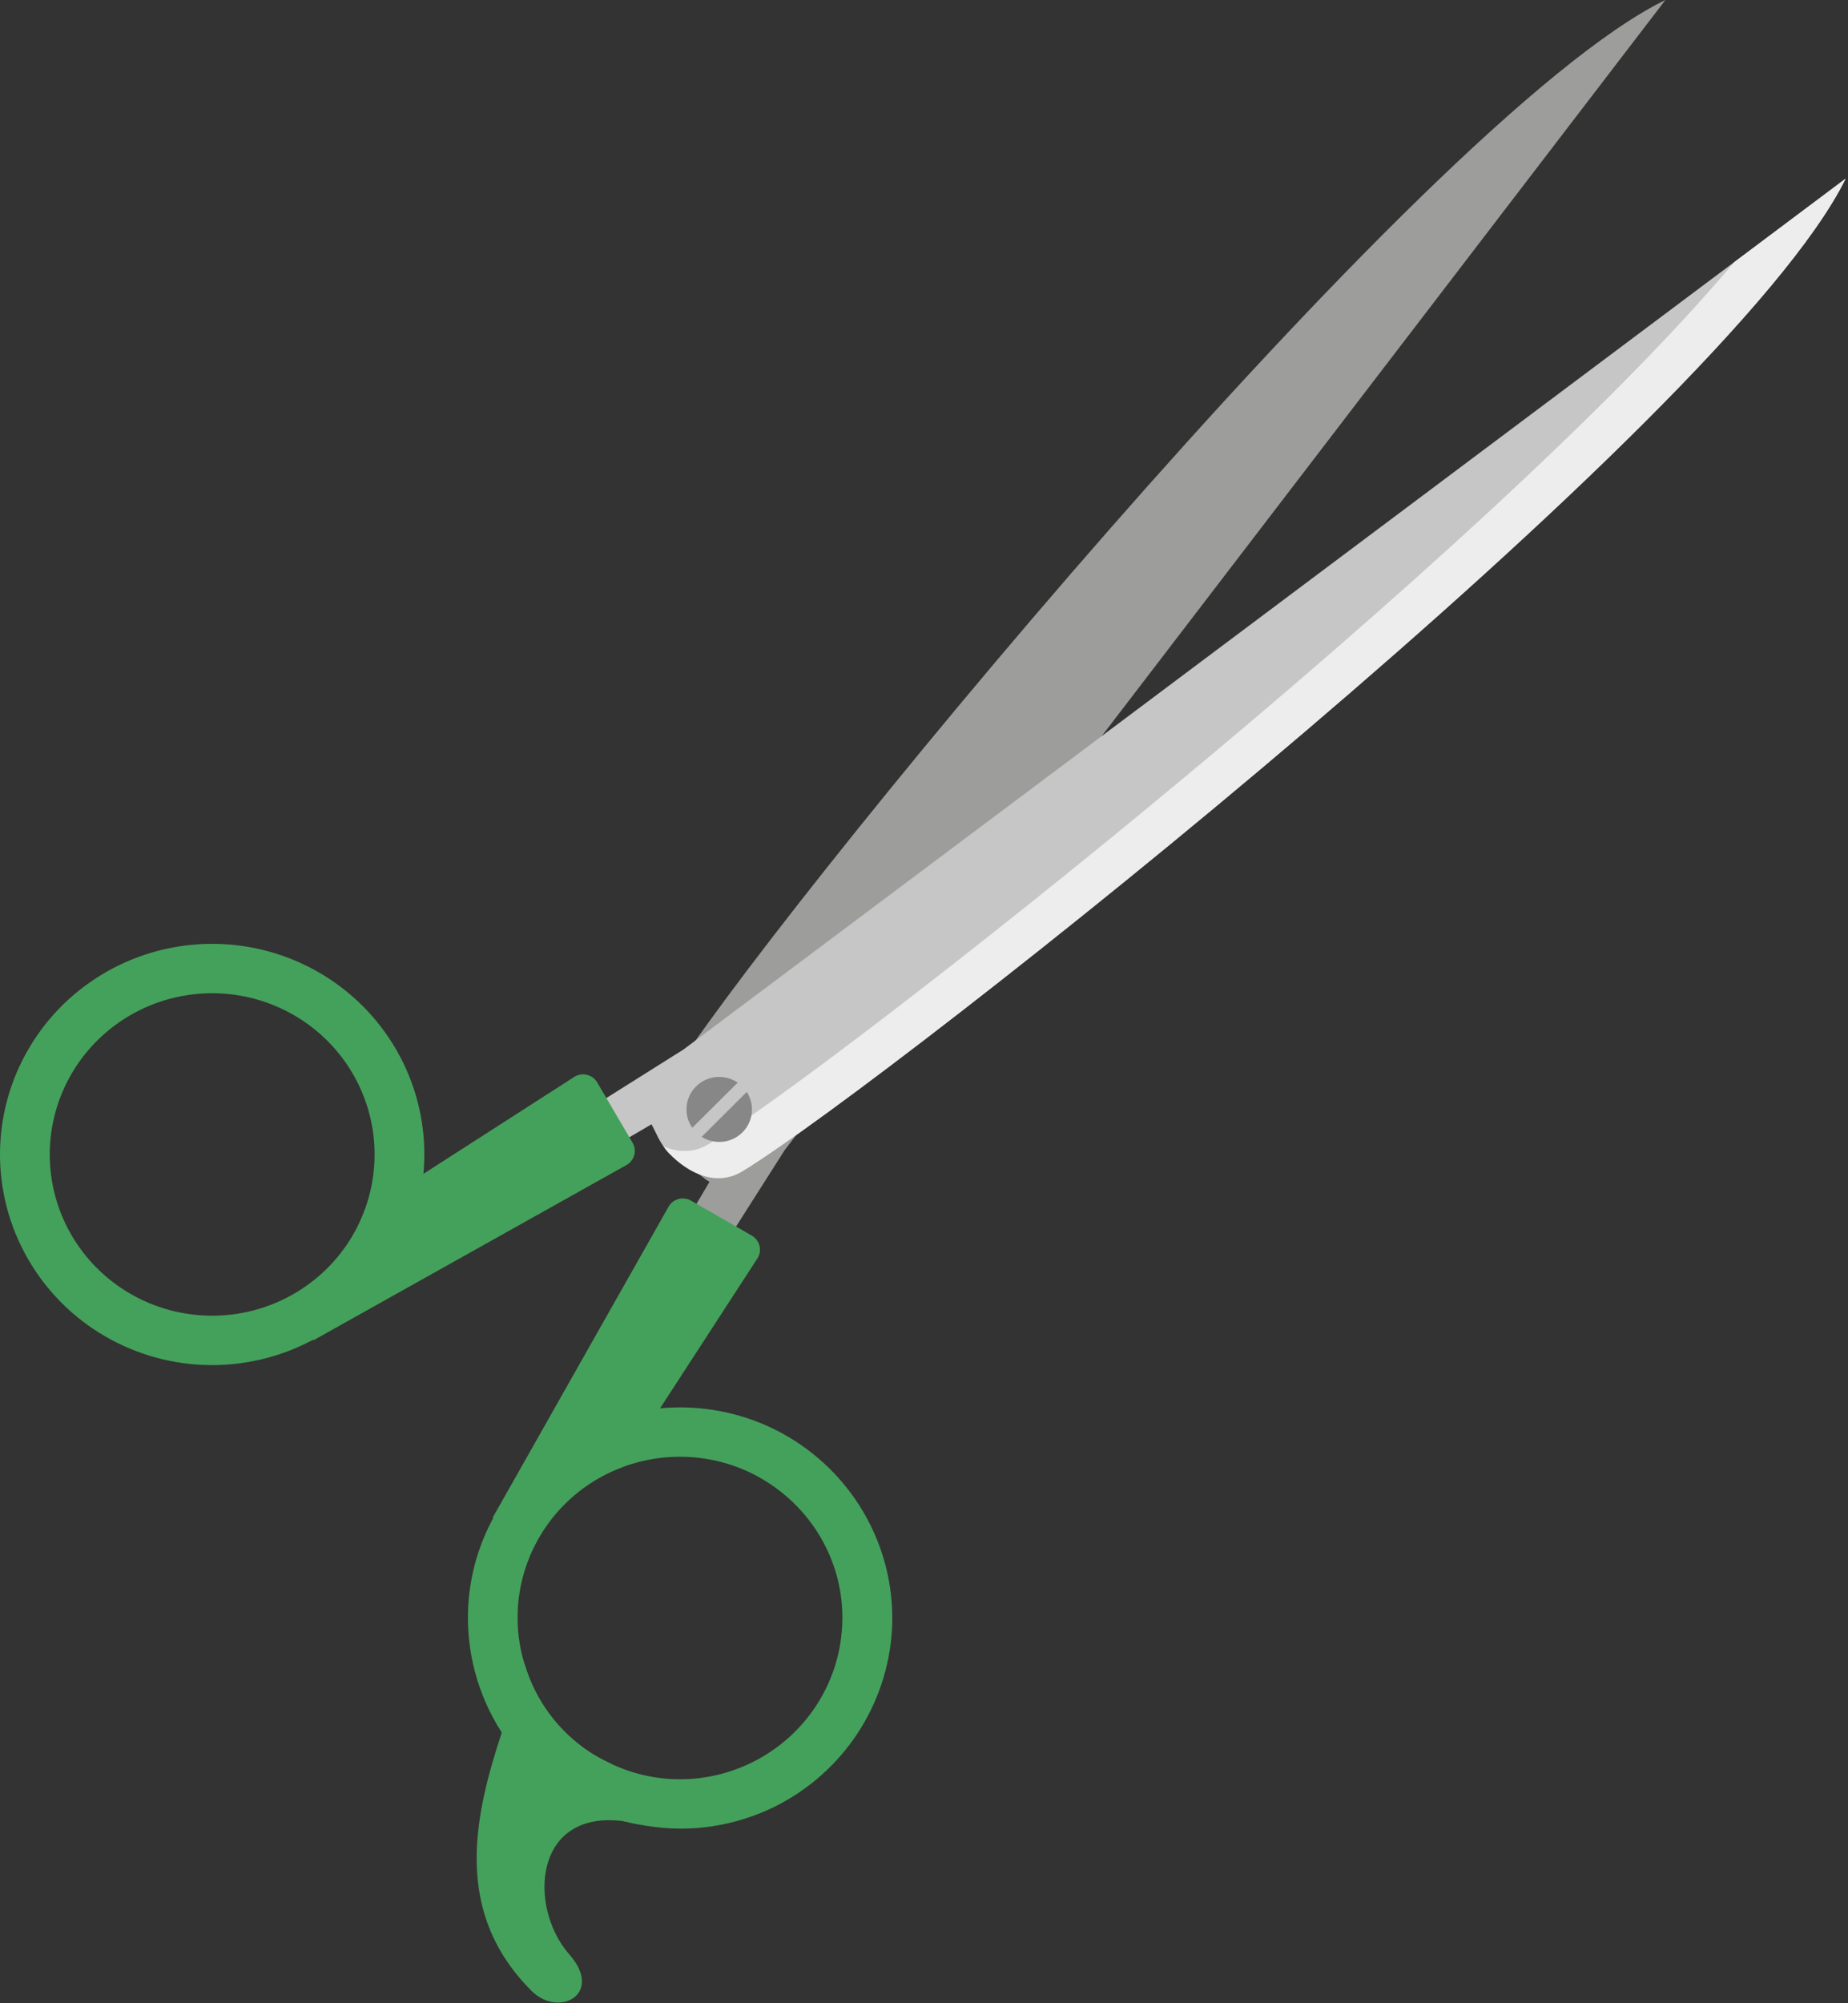 <?xml version="1.0" encoding="UTF-8"?>
<svg width="72px" height="78px" viewBox="0 0 72 78" version="1.1" xmlns="http://www.w3.org/2000/svg" xmlns:xlink="http://www.w3.org/1999/xlink">
    <rect x="0" y="0" width="72" height="78" fill="#333333" stroke="none"/>
    <!-- Generator: Sketch 54.1 (76490) - https://sketchapp.com -->
    <title>01</title>
    <desc>Created with Sketch.</desc>
    <g id="Main" stroke="none" stroke-width="1" fill="none" fill-rule="evenodd">
        <g id="LeGrandePlaneteVerte_Main01" transform="translate(-360, -719)">
            <g id="Content" transform="translate(-108, 118)">
                <g id="01" transform="translate(468, 601)">
                    <path d="M26.875,50.592 L30.557,44.805 L30.556,44.803 L64.886,1.42108547e-14 C55.441,4.59 29.509,36.346 26.011,42.154 C25.281,43.366 25.627,44.453 26.793,45.363 C27.272,45.737 27.384,45.862 27.643,46.018 L25.52,49.597 L26.875,50.592" id="Fill-46" fill="#9D9D9C"></path>
                    <path d="M29.29,48.11 L26.923,46.749 C26.615,46.572 26.221,46.679 26.047,46.987 L19.185,59.11 L24.226,57.129 L29.507,49.002 C29.705,48.698 29.605,48.292 29.29,48.11" id="Fill-48" fill="#44A15B"></path>
                    <path d="M20.771,44.548 L26.598,40.884 L26.6,40.886 L71.909,6.954 C67.301,16.334 34.739,42.051 28.933,45.601 C27.949,46.203 26.869,45.732 26.068,44.904 C25.69,44.515 25.538,44.034 25.381,43.777 L21.776,45.891 L20.771,44.548" id="Fill-49" fill="#C6C6C6"></path>
                    <path d="M2.61,42.136 C1.597,44.141 1.737,46.53 2.98,48.404 C4.223,50.277 6.38,51.35 8.637,51.219 C10.894,51.088 12.909,49.772 13.923,47.767 C14.936,45.762 14.796,43.373 13.553,41.499 C12.31,39.626 10.153,38.553 7.896,38.684 C5.639,38.815 3.624,40.131 2.61,42.136 Z M7.783,36.764 C10.732,36.593 13.548,37.995 15.172,40.443 C16.795,42.889 16.98,46.011 15.655,48.629 C14.331,51.248 11.698,52.967 8.75,53.139 C5.802,53.31 2.985,51.908 1.362,49.46 C-0.262,47.013 -0.447,43.892 0.878,41.273 C2.202,38.654 4.835,36.936 7.783,36.764 L7.783,36.764 Z" id="Fill-50" fill="#44A15B"></path>
                    <path d="M23.268,42.147 L24.645,44.493 C24.824,44.798 24.717,45.19 24.407,45.363 L12.2,52.193 L14.188,47.188 L22.37,41.934 C22.675,41.737 23.085,41.834 23.268,42.147" id="Fill-51" fill="#44A15B"></path>
                    <path d="M67.568,10.206 C58.106,21.477 32.672,41.451 27.607,44.548 C27.029,44.901 26.421,44.878 25.853,44.638 C25.917,44.728 25.985,44.82 26.068,44.904 C26.869,45.732 27.949,46.203 28.933,45.601 C34.739,42.051 67.301,16.334 71.909,6.954 L67.568,10.206" id="Fill-52" fill="#EDEDED"></path>
                    <path d="M29.096,42.516 L27.337,44.265 C27.831,44.577 28.494,44.521 28.925,44.092 C29.356,43.664 29.413,43.006 29.096,42.516" id="Fill-53" fill="#878787"></path>
                    <path d="M28.741,42.154 C28.244,41.815 27.56,41.864 27.118,42.302 C26.677,42.742 26.629,43.421 26.971,43.913 L28.741,42.154" id="Fill-54" fill="#878787"></path>
                    <path d="M29.338,68.604 C27.589,69.482 25.549,69.5 23.819,68.68 C23.54,68.556 23.281,68.413 23.021,68.251 C21.752,67.431 20.858,66.2 20.444,64.816 C20.223,64.12 20.136,63.386 20.175,62.641 C20.3,60.4 21.627,58.397 23.636,57.395 C25.655,56.384 28.079,56.518 29.954,57.748 C31.848,58.979 32.944,61.116 32.809,63.347 C32.684,65.59 31.357,67.592 29.338,68.604 Z M34.751,63.462 C34.915,60.534 33.492,57.748 31.021,56.136 C28.559,54.533 25.405,54.362 22.771,55.678 C20.136,56.994 18.406,59.608 18.243,62.537 C18.146,64.292 18.618,66.018 19.55,67.459 C20.165,68.394 20.983,69.224 21.964,69.854 C22.694,70.331 23.492,70.684 24.3,70.912 C24.589,70.988 24.877,71.046 25.165,71.084 L25.213,71.093 C26.896,71.37 28.636,71.113 30.213,70.331 C32.857,69.005 34.578,66.381 34.751,63.462 L34.751,63.462 Z" id="Fill-47" fill="#44A15B"></path>
                    <path d="M20.714,77.523 C17.656,74.47 18.454,70.779 19.55,67.459 C19.848,66.534 20.175,65.656 20.444,64.816 C20.858,66.2 21.752,67.431 23.021,68.251 C23.281,68.413 23.54,68.556 23.819,68.68 C24.175,69.491 23.627,69.329 25.213,71.093 L25.165,71.084 C24.848,70.998 24.579,70.941 24.3,70.912 C20.79,70.445 20.56,74.241 22.175,76.092 C23.54,77.637 21.781,78.582 20.714,77.523" id="Fill-44" fill="#44A15B"></path>
                </g>
            </g>
        </g>
    </g>
</svg>